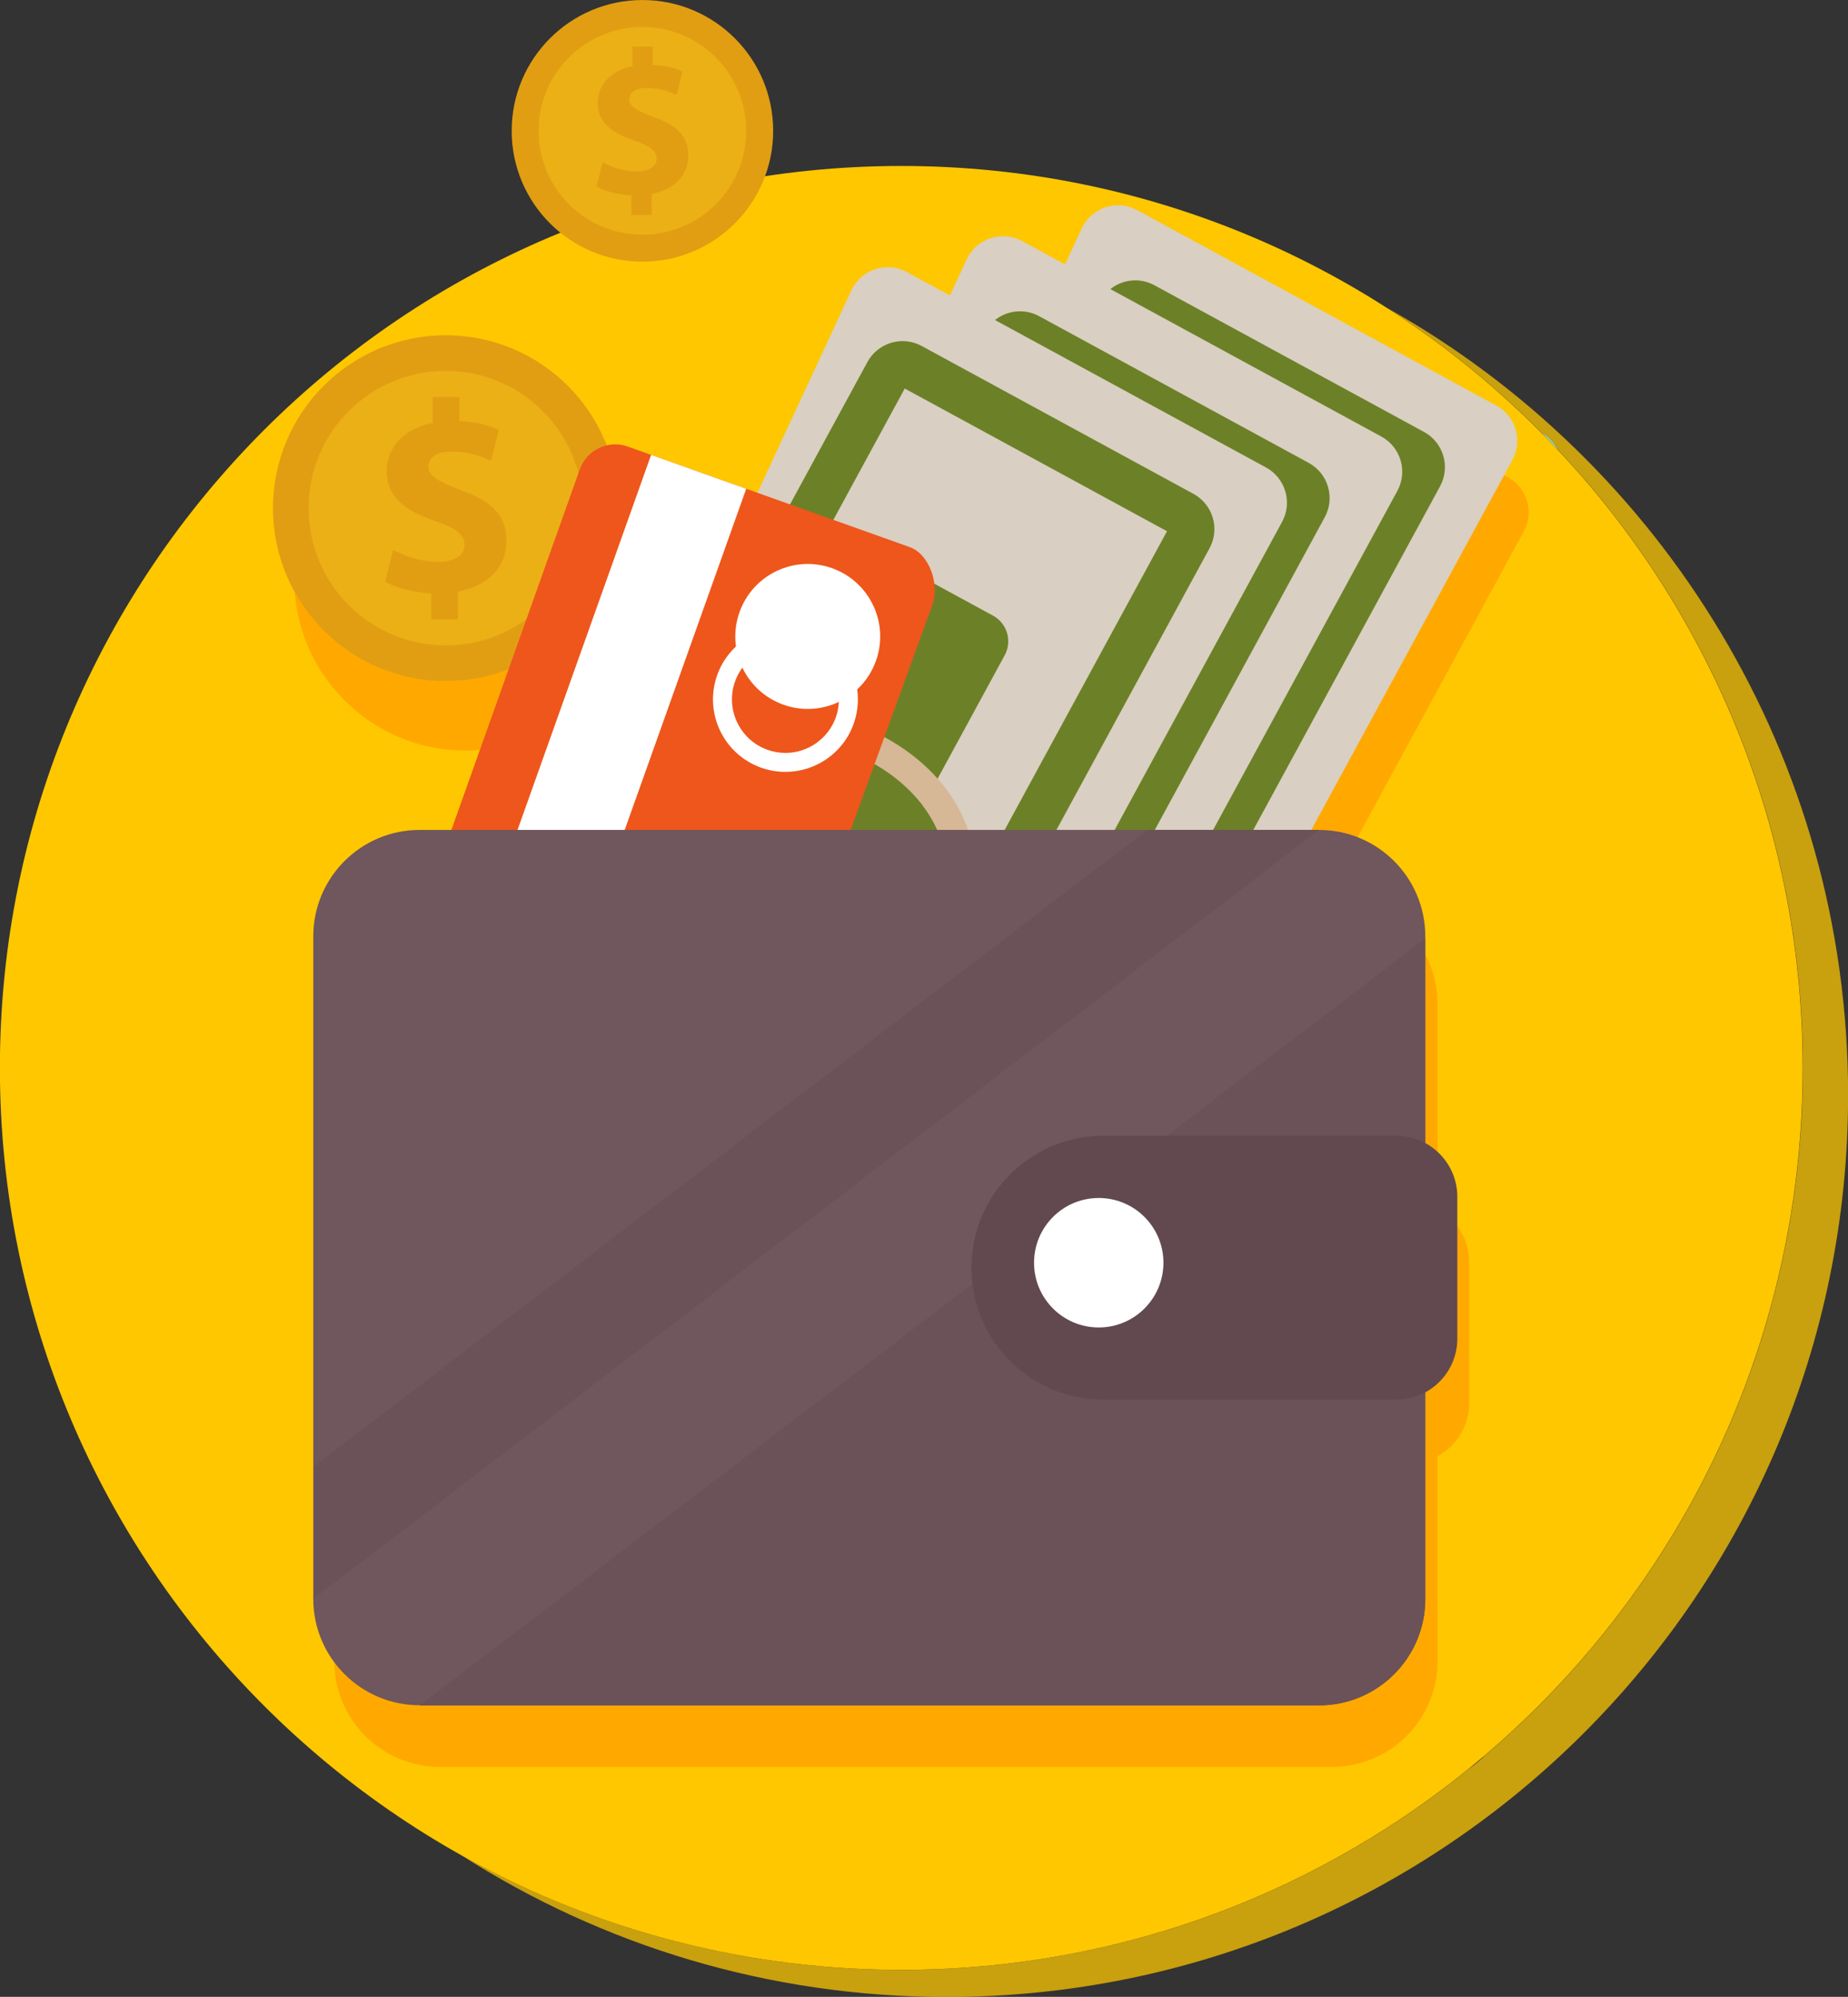 <?xml version="1.0" encoding="UTF-8"?>
<svg width="72.126mm" height="77.891mm" version="1.1" viewBox="0 0 72.126 77.891" xmlns="http://www.w3.org/2000/svg" xmlns:cc="http://creativecommons.org/ns#" xmlns:dc="http://purl.org/dc/elements/1.1/" xmlns:rdf="http://www.w3.org/1999/02/22-rdf-syntax-ns#">
 <rect x="0" y="0" width="72.126" height="77.891" fill="#333333" stroke="none"/>
 <defs>
  <clipPath id="clipPath2554">
   <path d="m5054.4 1747.4c0-550.76-446.48-997.25-997.26-997.25-550.77 0-997.26 446.49-997.26 997.25 0 550.78 446.49 997.27 997.26 997.27 550.78 0 997.26-446.49 997.26-997.27"/>
  </clipPath>
  <clipPath id="clipPath2574">
   <path d="m5004.4 1777.4c0-550.76-446.48-997.25-997.26-997.25-550.77 0-997.26 446.49-997.26 997.25 0 550.77 446.49 997.27 997.26 997.27 550.78 0 997.26-446.5 997.26-997.27"/>
  </clipPath>
 </defs>
 <g transform="translate(-67.502 -76.715)">
  <path d="m104.45 154.61c-6.977 0-13.48-2.031-18.949-5.534 5.082 2.85 10.944 4.476 17.185 4.476 8.395 0 16.105-2.942 22.153-7.849 0.226-0.153 0.436-0.328 0.627-0.521 7.587-6.453 12.402-16.071 12.402-26.811 0-9.321-3.625-17.796-9.542-24.091-0.138-0.28-0.361-0.522-0.656-0.683l-7e-3 -4e-3c-1.821-1.835-3.841-3.47-6.027-4.87 10.739 6.023 17.996 17.518 17.996 30.706 0 19.43-15.751 35.181-35.181 35.181" fill="#ffc700" fill-opacity=".733"/>
  <g transform="matrix(.035 0 0 -.035 -38.68 181.07)">
   <g clip-path="url(#clipPath2554)">
    <path d="m4635.1 1002.6c6 4.87 11.88 9.76 17.77 14.77-5.42-5.48-11.37-10.43-17.77-14.77" fill="#a1d5a6"/>
   </g>
  </g>
  <g>
   <path d="m128.32 94.276c-0.218-0.231-0.44-0.461-0.663-0.687l7e-3 4e-3c0.295 0.161 0.518 0.403 0.656 0.683" fill="#a1d5a6"/>
   <path d="m92.652 84.637 0.136-0.53c0.203 0.111 0.456 0.216 0.739 0.283-0.293 0.079-0.585 0.161-0.875 0.247m2.233-0.584c6e-3 -0.029 9e-3 -0.06 9e-3 -0.092 0-0.305-0.257-0.498-0.852-0.699-0.86-0.289-1.447-0.691-1.447-1.471 0-0.707 0.498-1.262 1.358-1.431v-0.763h0.787v0.707c0.539 0.024 0.9 0.137 1.165 0.266l-0.233 0.908c-0.209-0.088-0.579-0.273-1.157-0.273-0.522 0-0.691 0.225-0.691 0.45 0 0.265 0.282 0.434 0.965 0.691 0.932 0.329 1.322 0.757 1.341 1.448-0.418 0.079-0.833 0.165-1.246 0.258" fill="#a1d5a6"/>
   <path d="m137.86 118.37c0 19.43-15.751 35.181-35.181 35.181-19.43 0-35.181-15.751-35.181-35.181 0-19.43 15.751-35.181 35.181-35.181 19.43 0 35.181 15.752 35.181 35.181" fill="#ffc700"/>
  </g>
  <g transform="matrix(.035 0 0 -.035 -38.68 181.07)" clip-path="url(#clipPath2574)">
   <path d="m4715.3 2449.6-397.33 216.08c-10.76 5.85-23.46 7-35.09 3.16-11.62-3.84-21.14-12.32-26.3-23.42l-18.49-39.79-47.52 25.83c-10.76 5.85-23.45 7-35.08 3.16s-21.15-12.32-26.3-23.42l-18.49-39.81-47.55 25.86c-10.76 5.85-23.45 6.98-35.08 3.14s-21.15-12.31-26.3-23.42l-104.01-223.95-84.26 30.04-59.11 21.06c-7.79 2.78-15.84 3.01-23.34 1.26-27.75 71.32-96.9 121.95-178.03 121.95-105.58 0-191.16-85.58-191.16-191.16 0-105.56 85.58-191.14 191.16-191.14 24.61 0 48.06 4.81 69.67 13.29l-63.47-178.09h-34.98c-64.98 0-117.67-52.68-117.67-117.66v-732.49c0-64.98 52.69-117.67 117.67-117.67h994.93c4.06 0 8.07 0.21 12.03 0.61 59.33 6.02 105.63 56.13 105.63 117.06v228.49c21.03 11.44 35.31 33.73 35.31 59.34v156.82c0 25.62-14.28 47.91-35.31 59.33v228.51c0 64.98-52.68 117.66-117.66 117.66h-8.65l222.55 409.24c11.69 21.51 3.75 48.43-17.77 60.13" fill="#ffa900"/>
  </g>
  <path d="m109.72 85.627c0.182-0.392 0.518-0.691 0.928-0.826 0.41-0.135 0.858-0.095 1.238 0.111l14.017 7.623c0.759 0.413 1.039 1.362 0.627 2.121l-18.328 33.703c-0.413 0.759-1.362 1.039-2.121 0.627l-14.108-7.672c-0.364-0.198-5.074-0.914-5.191-1.311-0.059-0.199 1.039 1.197 2.173 2.592 1.128 1.389 2.293 2.777 2.392 2.595l18.374-39.563" fill="#d9cfc2"/>
  <g fill="#6c8127">
   <path d="m111.81 87.651c-0.164 0-0.328 0.026-0.487 0.078-0.409 0.134-0.745 0.431-0.928 0.821l-14.54 30.952c-0.035 0.063-0.114 0.088-0.223 0.088-0.4 0-1.186-0.34-1.475-0.34-0.084 0-0.125 0.029-0.103 0.103 0.117 0.398 0.388 0.732 0.752 0.93l10.606 5.768c0.237 0.129 0.494 0.19 0.746 0.19 0.554 0 1.091-0.296 1.375-0.817l16.173-29.74c0.413-0.758 0.132-1.708-0.627-2.121l-10.522-5.722c-0.231-0.126-0.488-0.19-0.747-0.19m0.096 1.855 10.142 5.516-15.973 29.371-8.409-4.573 14.241-30.313"/>
   <path d="m115.25 98.314c0.265 0.144 0.462 0.387 0.547 0.677 0.085 0.289 0.053 0.6-0.092 0.865l-9.021 16.589c-0.3 0.552-0.99 0.756-1.542 0.456l-2.514-1.367c-0.265-0.144-0.462-0.387-0.547-0.676-0.085-0.289-0.053-0.6 0.091-0.865l9.022-16.589c0.3-0.551 0.991-0.756 1.542-0.456l2.514 1.367"/>
   <path d="m110.51 104.04c2.292 1.246 3.448 3.55 2.581 5.144-0.867 1.594-3.429 1.877-5.721 0.63-2.292-1.246-3.447-3.55-2.58-5.144 0.867-1.595 3.428-1.877 5.72-0.63"/>
  </g>
  <path d="m107.62 102.15c-1.734 0-3.122 0.725-3.809 1.987-0.589 1.083-0.557 2.443 0.088 3.73 0.588 1.172 1.631 2.208 2.937 2.918 1.097 0.597 2.278 0.912 3.416 0.912 1.733 0 3.121-0.724 3.808-1.986 0.589-1.084 0.557-2.443-0.088-3.73-0.588-1.172-1.631-2.209-2.937-2.918-1.098-0.597-2.278-0.912-3.415-0.912m-2.6e-4 1.109c0.912-2.6e-4 1.923 0.253 2.886 0.778 2.292 1.246 3.448 3.55 2.581 5.144-0.503 0.924-1.576 1.408-2.835 1.408-0.913 0-1.923-0.254-2.886-0.778-2.292-1.246-3.447-3.55-2.58-5.144 0.502-0.924 1.575-1.408 2.834-1.408" fill="#d6b796"/>
  <path d="m105.23 86.834c0.182-0.392 0.518-0.691 0.928-0.826 0.41-0.135 0.858-0.095 1.238 0.111l14.017 7.623c0.759 0.413 1.039 1.362 0.627 2.121l-18.341 33.727c-0.407 0.749-1.34 1.034-2.097 0.64l-14.119-7.357c-0.367-0.2-0.622 0.796-0.741 1.79-0.127 1.063-0.099 2.125 0.114 1.733l18.374-39.563" fill="#d9cfc2"/>
  <g fill="#6c8127">
   <path d="m107.31 88.858c-0.164 0-0.328 0.026-0.487 0.078-0.41 0.134-0.745 0.431-0.929 0.821l-14.54 30.952c-0.412 0.759-1.807 0.369-1.048 0.781l10.606 5.768c0.232 0.126 0.489 0.19 0.747 0.19 0.149 0 0.298-0.021 0.443-0.064 0.398-0.118 0.732-0.388 0.931-0.753l16.173-29.74c0.413-0.759 0.132-1.708-0.627-2.121l-10.522-5.723c-0.231-0.126-0.489-0.19-0.747-0.19m0.096 1.855 10.142 5.516-15.973 29.372-8.409-4.574 14.241-30.313"/>
   <path d="m110.75 99.522c0.265 0.144 0.461 0.387 0.547 0.677 0.085 0.289 0.053 0.6-0.092 0.865l-9.022 16.588c-0.3 0.552-0.99 0.756-1.542 0.456l-2.514-1.367c-0.265-0.144-0.462-0.387-0.547-0.677-0.085-0.289-0.053-0.6 0.091-0.865l9.022-16.588c0.3-0.552 0.99-0.756 1.542-0.456l2.514 1.367"/>
   <path d="m106.01 105.24c2.292 1.246 3.448 3.55 2.581 5.145-0.867 1.594-3.429 1.876-5.721 0.629-2.292-1.246-3.447-3.549-2.581-5.144 0.867-1.595 3.429-1.877 5.721-0.63"/>
  </g>
  <path d="m103.13 103.36c-1.734 0-3.121 0.724-3.808 1.987-1.177 2.165 0.151 5.085 3.024 6.647 1.097 0.597 2.279 0.913 3.416 0.913 1.733 0 3.121-0.724 3.808-1.987 0.589-1.083 0.557-2.443-0.088-3.73-0.588-1.172-1.631-2.208-2.937-2.918-1.097-0.597-2.278-0.912-3.416-0.912m-2.7e-4 1.108c0.913 0 1.923 0.254 2.886 0.778 2.292 1.246 3.448 3.55 2.581 5.145-0.503 0.924-1.575 1.407-2.834 1.407-0.912 0-1.923-0.254-2.887-0.778-2.292-1.246-3.447-3.549-2.58-5.144 0.503-0.925 1.575-1.408 2.834-1.408" fill="#d6b796"/>
  <path d="m100.73 88.042c0.182-0.392 0.518-0.691 0.928-0.826 0.41-0.135 0.858-0.095 1.238 0.111l14.018 7.623c0.364 0.198 0.635 0.533 0.753 0.931 0.117 0.397 0.072 0.826-0.126 1.19l-18.329 33.703c-0.412 0.759-1.362 1.039-2.121 0.627l-14.107-7.672c-0.368-0.2-0.623 0.882-0.742 1.965-0.126 1.151-0.098 2.302 0.115 1.911l18.374-39.563" fill="#d9cfc2"/>
  <g fill="#6c8127">
   <path d="m102.73 90.021c-0.149 0-0.298 0.021-0.443 0.064-0.398 0.118-0.733 0.388-0.931 0.752l-16.173 29.74c-0.198 0.364-4.682 0.412-4.565 0.81 0.118 0.398 4.827 1.113 5.191 1.311l10.606 5.767c0.238 0.129 0.494 0.191 0.746 0.191 0.555 0 1.092-0.296 1.375-0.817l16.173-29.739c0.413-0.759 0.132-1.708-0.627-2.121l-10.606-5.768c-0.232-0.126-0.489-0.19-0.747-0.19m0.084 1.849 10.236 5.567-15.972 29.371-10.237-5.567 15.973-29.371"/>
   <path d="m106.26 100.73c0.265 0.144 0.461 0.387 0.547 0.677 0.085 0.289 0.053 0.6-0.091 0.865l-9.022 16.588c-0.3 0.552-0.99 0.756-1.542 0.456l-2.514-1.367c-0.265-0.144-0.462-0.387-0.547-0.677-0.085-0.289-0.053-0.6 0.091-0.865l9.022-16.588c0.3-0.552 0.99-0.756 1.542-0.456l2.514 1.367"/>
   <path d="m101.52 106.45c2.292 1.247 3.447 3.551 2.58 5.145-0.867 1.595-3.428 1.877-5.72 0.63-2.292-1.247-3.448-3.549-2.581-5.145 0.867-1.594 3.429-1.876 5.721-0.63"/>
  </g>
  <g>
   <path d="m98.633 104.57c-1.734 0-3.121 0.724-3.808 1.986-1.177 2.166 0.151 5.086 3.025 6.648 1.097 0.597 2.279 0.912 3.416 0.912 1.733 0 3.122-0.724 3.809-1.986 1.178-2.165-0.151-5.085-3.025-6.648-1.097-0.597-2.279-0.912-3.416-0.912zm0 1.108c0.913 0 1.923 0.254 2.886 0.777 2.292 1.247 3.447 3.551 2.58 5.145-0.502 0.925-1.575 1.408-2.834 1.408-0.913 0-1.923-0.254-2.886-0.778-2.292-1.247-3.448-3.549-2.581-5.145 0.503-0.924 1.575-1.408 2.835-1.408" fill="#d6b796"/>
   <path d="m91.643 96.536c0 3.724-3.019 6.743-6.743 6.743-3.725 0-6.744-3.019-6.744-6.743 0-3.725 3.019-6.744 6.744-6.744 3.724 0 6.743 3.019 6.743 6.744" fill="#e19e13"/>
   <path d="m90.254 96.536c0 2.957-2.397 5.353-5.354 5.353-2.957 0-5.354-2.397-5.354-5.353 0-2.957 2.397-5.354 5.354-5.354 2.957 0 5.354 2.397 5.354 5.354" fill="#ebb015"/>
   <path d="m84.337 100.87v-1.009c-0.712-0.033-1.402-0.224-1.806-0.456l0.318-1.242c0.447 0.244 1.073 0.467 1.763 0.467 0.606 0 1.02-0.234 1.02-0.659 0-0.403-0.34-0.658-1.126-0.924-1.136-0.382-1.911-0.913-1.911-1.944 0-0.934 0.659-1.668 1.795-1.89v-1.009h1.041v0.934c0.711 0.032 1.189 0.181 1.54 0.351l-0.308 1.2c-0.276-0.117-0.765-0.361-1.529-0.361-0.69 0-0.913 0.297-0.913 0.595 0 0.35 0.372 0.574 1.274 0.914 1.264 0.446 1.774 1.03 1.774 1.985 0 0.945-0.669 1.752-1.891 1.965v1.083h-1.041" fill="#e19e13"/>
   <path d="m97.678 81.819c0 2.818-2.284 5.103-5.103 5.103-2.818 0-5.102-2.285-5.102-5.103 0-2.818 2.284-5.103 5.102-5.103 2.819 0 5.103 2.285 5.103 5.103" fill="#e19e13"/>
   <path d="m96.626 81.819c0 2.237-1.814 4.051-4.052 4.051-2.237 0-4.051-1.814-4.051-4.051 0-2.238 1.814-4.051 4.051-4.051 2.237 0 4.052 1.814 4.052 4.051" fill="#ebb015"/>
   <path d="m92.149 85.097v-0.763c-0.538-0.024-1.06-0.169-1.366-0.346l0.241-0.94c0.338 0.185 0.812 0.353 1.334 0.353 0.458 0 0.772-0.177 0.772-0.498 0-0.305-0.257-0.498-0.852-0.699-0.86-0.289-1.447-0.691-1.447-1.471 0-0.707 0.498-1.262 1.358-1.431v-0.763h0.787v0.707c0.539 0.024 0.9 0.137 1.165 0.266l-0.233 0.908c-0.209-0.088-0.579-0.273-1.157-0.273-0.522 0-0.691 0.225-0.691 0.45 0 0.265 0.282 0.434 0.965 0.691 0.956 0.337 1.342 0.779 1.342 1.502 0 0.715-0.507 1.326-1.431 1.487v0.82h-0.788" fill="#e19e13"/>
   <path d="m97.843 116.96c-0.275 0.757-1.11 1.15-1.869 0.88l-11.019-3.928c-0.762-0.272-1.16-1.11-0.888-1.872l6.065-17.018c0.272-0.762 1.11-1.16 1.872-0.888l11.01 3.924c0.762 0.272 1.16 1.463 0.888 2.225l-6.06 16.676" fill="#ee561b"/>
  </g>
  <g fill="#fff">
   <path d="m89.577 115.56-3.711-1.323 7.048-19.778 3.712 1.323-7.049 19.777"/>
   <path d="m101.69 102.49c-0.524 1.471-2.141 2.238-3.612 1.713-1.47-0.524-2.238-2.141-1.713-3.611 0.525-1.471 2.141-2.238 3.612-1.714 1.47 0.525 2.238 2.141 1.714 3.612"/>
   <path d="m98.157 101.17c-1.162 0-2.251 0.721-2.663 1.878-0.524 1.471 0.243 3.087 1.713 3.611 0.314 0.112 0.635 0.165 0.95 0.165 1.162 0 2.251-0.721 2.663-1.878 0.524-1.471-0.244-3.088-1.714-3.612-0.314-0.112-0.634-0.165-0.949-0.165zm0 0.739c0.238 0 0.473 0.042 0.7 0.122 1.084 0.386 1.652 1.583 1.266 2.667-0.296 0.829-1.086 1.386-1.966 1.386-0.238 0-0.474-0.041-0.701-0.122-1.084-0.386-1.651-1.583-1.265-2.667 0.296-0.829 1.086-1.386 1.966-1.387"/>
  </g>
  <g>
   <path d="m123.13 139.08c0 2.292-1.858 4.151-4.151 4.151h-35.099c-2.292 0-4.151-1.859-4.151-4.151v-25.841c0-2.292 1.859-4.151 4.151-4.151h35.099c2.292 0 4.151 1.858 4.151 4.151v25.841" fill="#70565d"/>
   <path d="m79.734 139.08v-5.149 5.149" fill="#419c58"/>
   <path d="m79.734 139.08v-5.149l32.543-24.843h6.707l-39.25 29.991" fill="#6b5258"/>
   <path d="m118.98 143.24h-35.098 35.098c2.292 0 4.151-1.859 4.151-4.151v-25.767 25.767c0 2.293-1.858 4.151-4.151 4.151" fill="#388b4c"/>
   <path d="m118.98 143.24h-35.099l39.25-29.918v25.767c0 2.292-1.858 4.151-4.151 4.151" fill="#6b5258"/>
   <path d="m124.38 128.93c0 1.315-1.066 2.381-2.381 2.381h-11.434c-2.843 0-5.147-2.304-5.147-5.147 0-2.842 2.305-5.147 5.147-5.147h11.434c1.315 0 2.381 1.066 2.381 2.381v5.532" fill="#61494f"/>
   <path d="m112.91 125.97c0 1.394-1.13 2.525-2.525 2.525-1.395 0-2.525-1.131-2.525-2.525 0-1.395 1.13-2.525 2.525-2.525 1.395 0 2.525 1.13 2.525 2.525" fill="#fff"/>
  </g>
 </g>
</svg>
